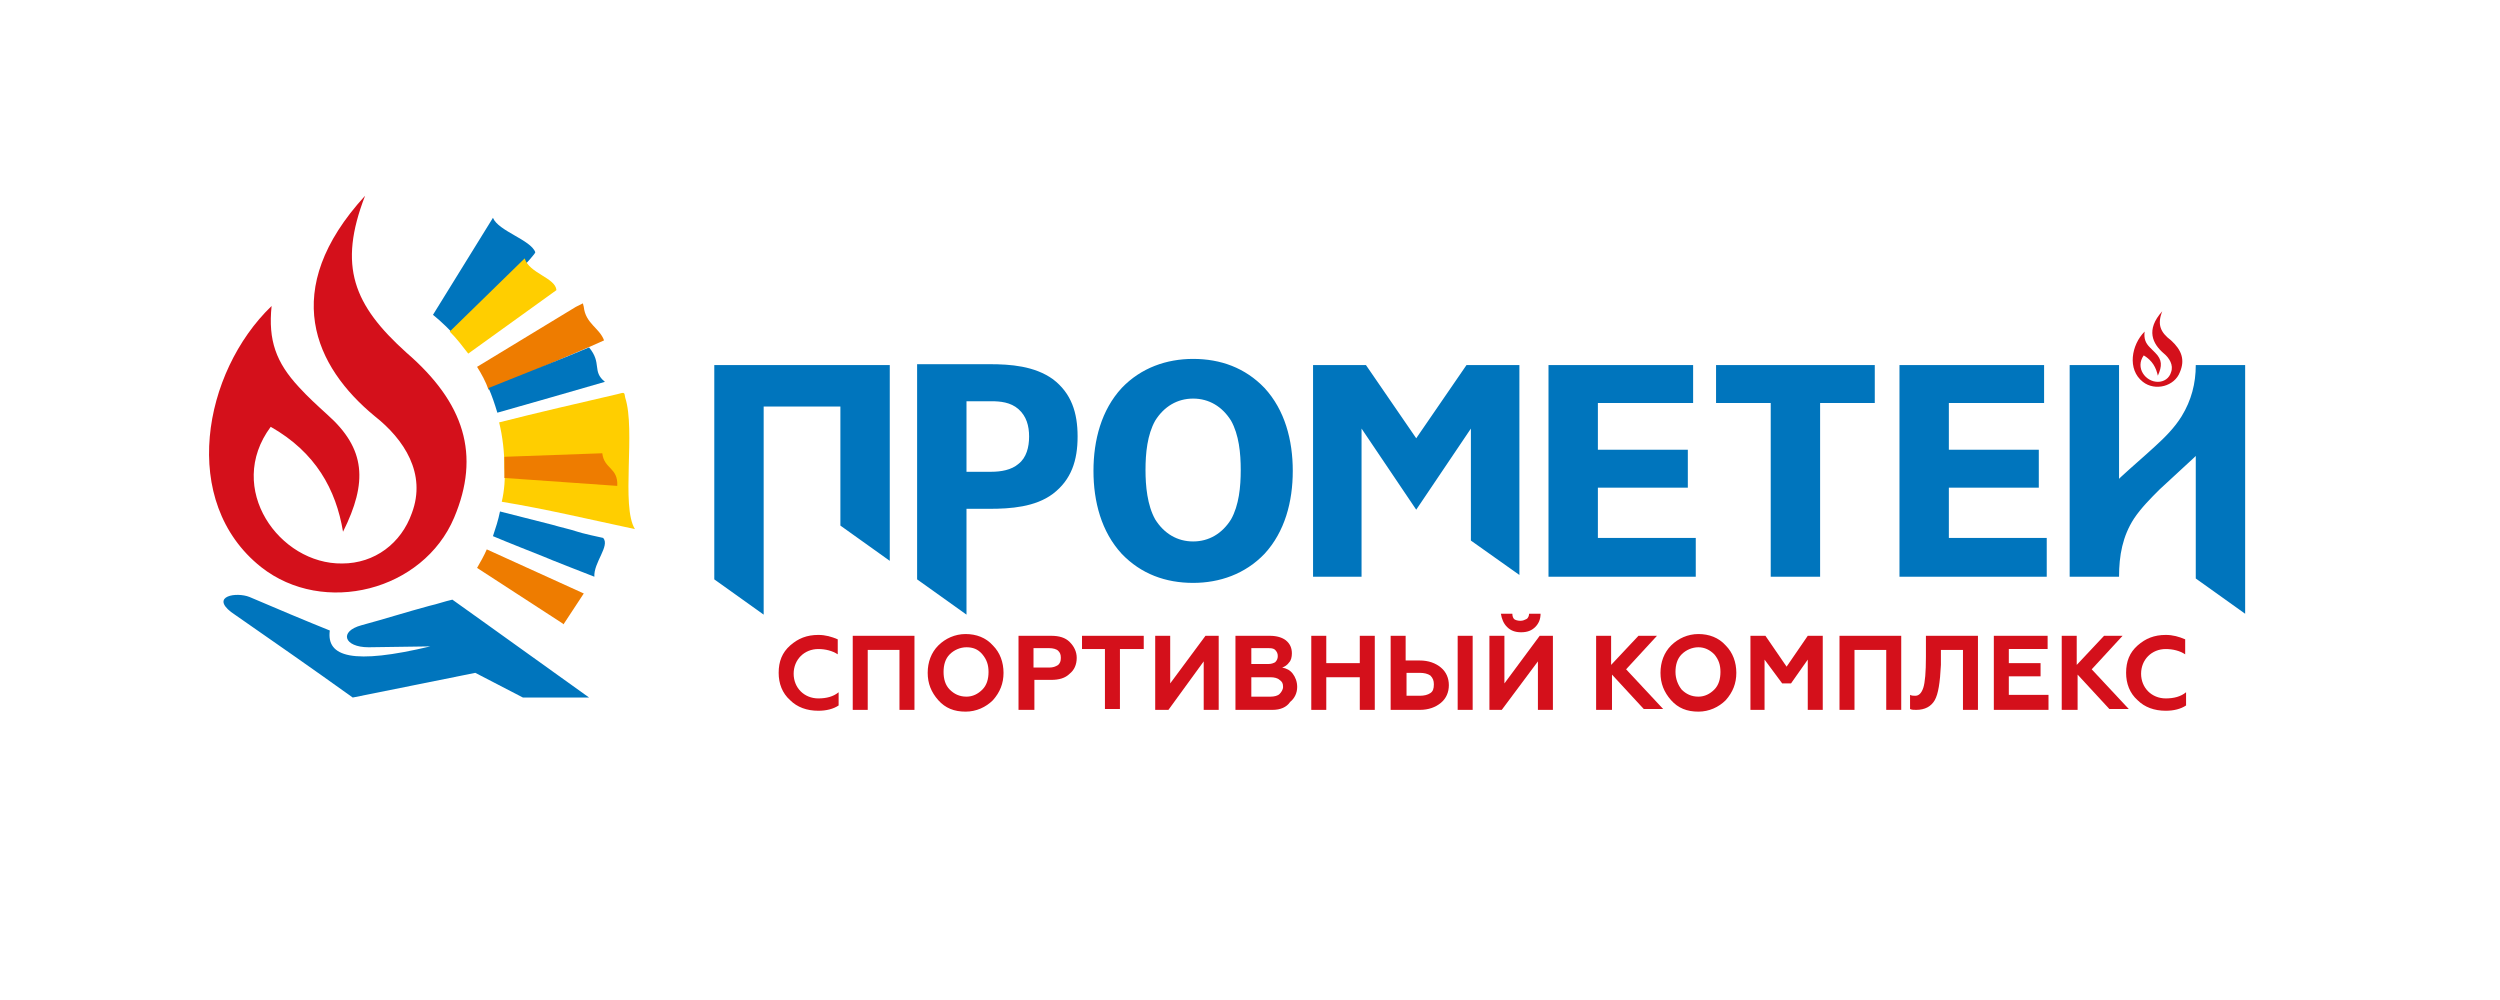 <?xml version="1.0" encoding="utf-8"?>
<!-- Generator: Adobe Illustrator 22.0.0, SVG Export Plug-In . SVG Version: 6.00 Build 0)  -->
<svg version="1.1" id="Слой_1" xmlns="http://www.w3.org/2000/svg" xmlns:xlink="http://www.w3.org/1999/xlink" x="0px" y="0px"
	 viewBox="0 0 283.5 113.4" style="enable-background:new 0 0 283.5 113.4;" xml:space="preserve">
<style type="text/css">
	.st0{fill-rule:evenodd;clip-rule:evenodd;fill:#0075BD;}
	.st1{fill-rule:evenodd;clip-rule:evenodd;fill:#D4101B;}
	.st2{fill-rule:evenodd;clip-rule:evenodd;fill:#F7E716;}
	.st3{fill-rule:evenodd;clip-rule:evenodd;fill:#EE7C00;}
	.st4{fill-rule:evenodd;clip-rule:evenodd;fill:#FFCE00;}
	.st5{fill:#D4101B;}
</style>
<path class="st0" d="M81,41.4v24.3l5.6,4V46.1h8.7v13.5l5.6,4V41.4H81z M234.7,41.4v24c1.9,0,3.7,0,5.6,0c0-2.4,0.4-4.6,1.7-6.6
	c0.8-1.2,1.9-2.3,2.9-3.3c1.3-1.2,2.6-2.4,3.9-3.6l0.2-0.2V52v13.6l5.6,4V41.4c-1.9,0-3.7,0-5.6,0c0,2.1-0.5,4-1.6,5.8
	c-0.8,1.3-1.9,2.4-3,3.4c-1.3,1.2-2.6,2.3-3.9,3.5l-0.2,0.2V54c0-4.2,0-8.4,0-12.6H234.7z M194.6,41.4v4.3h6.2v19.7h5.6V45.7h6.2
	v-4.3H194.6z M175.6,41.4v24h16.7v-4.4h-11.1v-5.7h10.2v-4.3h-10.2v-5.3H192v-4.3H175.6z M148.9,41.4v24h5.5V48.6l6.2,9.2l6.2-9.2
	v12.7l5.5,3.9V41.4h-6l-5.7,8.3l-5.7-8.3H148.9z M124,53.4c0,3.5,0.9,6.9,3.2,9.4c2.2,2.3,5,3.3,8.1,3.3c3,0,5.9-1,8.1-3.3
	c2.3-2.5,3.2-5.9,3.2-9.4c0-3.5-0.9-6.9-3.2-9.4c-2.2-2.3-5-3.3-8.1-3.3c-3,0-5.9,1-8.1,3.3C124.9,46.5,124,49.9,124,53.4z
	 M129.9,53.3c0-1.9,0.2-4,1.1-5.6c1-1.6,2.5-2.5,4.3-2.5c1.8,0,3.3,0.9,4.3,2.5c0.9,1.6,1.1,3.7,1.1,5.6c0,1.9-0.2,4-1.1,5.6
	c-1,1.6-2.5,2.5-4.3,2.5c-1.8,0-3.3-0.9-4.3-2.5C130.1,57.3,129.9,55.1,129.9,53.3z M104,41.4v24.3l5.6,4v-12h2.6
	c2.4,0,5.2-0.2,7.2-1.7c2.1-1.6,2.8-3.8,2.8-6.5c0-2.7-0.7-4.9-2.8-6.5c-2.1-1.5-4.8-1.7-7.2-1.7H104z M109.6,45.5h2.8
	c1,0,2.2,0.1,3.1,0.9c0.9,0.8,1.2,1.9,1.2,3.1c0,1.2-0.3,2.4-1.2,3.1c-0.8,0.7-2,0.9-3.1,0.9h-2.8V45.5z M215.4,41.4v24h16.7v-4.4
	H221v-5.7h10.2v-4.3H221v-5.3h10.8v-4.3H215.4z"/>
<path class="st1" d="M245.2,35.3c-1.9,2.1-1.1,3.7,0.2,4.8c0.6,0.5,1.1,1.3,0.8,2.1c-0.2,0.7-0.8,1.1-1.5,1.1c-1.4,0-2.6-1.6-1.6-3
	c1,0.6,1.4,1.4,1.6,2.3c0.5-1.1,0.5-1.8-0.3-2.6c-0.2-0.2-0.4-0.4-0.6-0.6c-0.5-0.5-0.7-1-0.6-1.8c-1.5,1.5-2,4.3-0.2,5.7
	c1.4,1.1,3.6,0.5,4.2-1.1c0.6-1.4,0.2-2.5-1-3.6C245,37.7,244.6,36.8,245.2,35.3"/>
<path class="st0" d="M66.8,79.1l-12-8.6L51.3,68c-0.9,0.2-1.7,0.5-2.6,0.7c-2.6,0.7-5.1,1.5-7.7,2.2c-2.6,0.7-2,2.5,0.8,2.5l7-0.1
	C40,75.4,37,74.5,37.4,71.5c-2.5-1-6.3-2.6-9.1-3.8c-1.5-0.6-4.4-0.1-2.1,1.7c4.6,3.2,9.2,6.4,13.8,9.7l13.9-2.8l5.4,2.8H66.8z"/>
<path class="st1" d="M41.4,22.2c-9.8,10.7-5.7,19.4,1.1,25c3.3,2.6,5.9,6.5,4.2,11c-1.2,3.4-4.2,5.7-7.9,5.7
	c-7.1,0.1-13.3-8.5-8.1-15.5c5.1,2.9,7.4,7.1,8.2,11.9c2.8-5.6,2.6-9.4-1.8-13.3c-1.1-1-2.2-2-3.2-3.1c-2.6-2.8-3.5-5.3-3.1-9.2
	c-7.8,7.5-10.5,22.2-1.2,29.6c7.1,5.6,18.4,2.7,21.9-5.6c3-7.1,1.2-13-5.4-18.7C40.1,34.6,38.3,30.2,41.4,22.2"/>
<path class="st0" d="M55.9,24.7l-6.8,11c1,0.8,2,1.8,2.9,2.8c0.8-0.9,4.1-4.6,4.4-5c0.4-0.6,4.4-4.7,4.3-4.9
	C60.2,27.2,56.5,26.2,55.9,24.7"/>
<path class="st2" d="M68.3,51.3L68.3,51.3l0.4,0.1l1.1-0.1l0.2,1.5l0.3,0l0.6-1.1l-0.2-1.1c-0.5,0.2-0.8-0.2-1.2-0.3l-0.7,0.3
	L68.3,51.3z"/>
<path class="st3" d="M55.4,44.2c3.7-1.5,7.5-3.2,11.3-4.8l1.8-0.8c-0.5-1.4-2.1-1.9-2.3-3.8l-0.1-0.4l-0.8,0.4l-11.2,6.8
	C54.6,42.4,55.1,43.3,55.4,44.2"/>
<path class="st0" d="M66.8,39.4C63,41,59.1,42.5,55.4,44c0.4,0.9,0.7,1.8,1,2.8c3.9-1.1,8.4-2.4,12.2-3.5
	C67.1,42.1,68.3,41.2,66.8,39.4"/>
<path class="st4" d="M56.9,56.9C61.8,57.7,67.3,59,72,60c-1.6-2.6,0.1-11.2-1.1-14.9c-0.1-0.7-0.1-0.6-0.9-0.4
	c-4.3,1-9.1,2.1-13.4,3.2c0.4,1.6,0.6,3.4,0.6,5.1C57.3,54.3,57.2,55.6,56.9,56.9"/>
<path class="st3" d="M54.1,64.4l9.7,6.3l0.1,0.1l2.3-3.5l-11-5C54.9,63,54.5,63.7,54.1,64.4"/>
<path class="st4" d="M59.5,29.3L51,37.6c0.8,0.8,1.4,1.6,2.1,2.5l10-7.2C63,31.5,60,31,59.5,29.3"/>
<path class="st3" d="M68.3,51.4l-11.1,0.4c0,0.4,0,0.8,0,1.2c0,0.4,0,0.8,0,1.2l12.8,0.9C70.1,53,68.5,53.2,68.3,51.4"/>
<path class="st0" d="M55.9,60.8c1.4,0.6,5.2,2.1,5.7,2.3c0.4,0.2,5.8,2.3,5.8,2.3c-0.1-1.6,1.8-3.5,1-4.4c-0.1,0-2.7-0.6-2.9-0.7
	c-0.9-0.3-1.9-0.5-2.9-0.8c-0.4-0.1-4.7-1.2-5.9-1.5C56.5,59,56.2,59.9,55.9,60.8"/>
<g>
	<path class="st5" d="M92.8,80.6c-1.3,0-2.4-0.4-3.2-1.2c-0.9-0.8-1.3-1.9-1.3-3.1c0-1.3,0.4-2.3,1.3-3.1c0.9-0.8,1.9-1.2,3.2-1.2
		c0.8,0,1.5,0.2,2.2,0.5v1.7c-0.6-0.4-1.4-0.6-2.2-0.6c-0.8,0-1.5,0.3-2,0.8c-0.5,0.5-0.8,1.2-0.8,2s0.3,1.5,0.8,2
		c0.5,0.5,1.2,0.8,2,0.8c0.9,0,1.7-0.2,2.3-0.7V80C94.5,80.4,93.7,80.6,92.8,80.6z"/>
	<path class="st5" d="M98.4,80.5h-1.7v-8.4h7v8.4H102v-6.8h-3.6V80.5z"/>
	<path class="st5" d="M105.2,76.3c0-1.2,0.4-2.3,1.2-3.1c0.8-0.8,1.9-1.3,3.1-1.3c1.2,0,2.3,0.4,3.1,1.3c0.8,0.8,1.2,1.9,1.2,3.1
		c0,1.2-0.4,2.2-1.2,3.1c-0.8,0.8-1.9,1.3-3.1,1.3c-1.3,0-2.3-0.4-3.1-1.3S105.2,77.5,105.2,76.3z M107.7,78.2
		c0.5,0.5,1.1,0.8,1.9,0.8c0.7,0,1.3-0.3,1.8-0.8s0.7-1.2,0.7-2s-0.2-1.4-0.7-2s-1.1-0.8-1.8-0.8c-0.7,0-1.4,0.3-1.9,0.8
		c-0.5,0.5-0.7,1.2-0.7,2S107.2,77.7,107.7,78.2z"/>
	<path class="st5" d="M117.2,80.5h-1.7v-8.4h3.7c0.9,0,1.6,0.2,2.1,0.7c0.5,0.5,0.8,1.1,0.8,1.8c0,0.8-0.3,1.4-0.8,1.8
		c-0.5,0.5-1.2,0.7-2.1,0.7h-1.9V80.5z M117.2,73.6v2.1h1.8c0.4,0,0.7-0.1,1-0.3c0.2-0.2,0.3-0.4,0.3-0.8s-0.1-0.6-0.3-0.8
		c-0.2-0.2-0.6-0.3-1-0.3H117.2z"/>
	<path class="st5" d="M122.7,73.6v-1.5h7v1.5h-2.7v6.8h-1.7v-6.8H122.7z"/>
	<path class="st5" d="M132.5,80.5H131v-8.4h1.7v5.4l4-5.4h1.5v8.4h-1.7V75L132.5,80.5z"/>
	<path class="st5" d="M144.3,80.5h-4.2v-8.4h3.9c0.8,0,1.4,0.2,1.8,0.5c0.5,0.4,0.7,0.9,0.7,1.5c0,0.4-0.1,0.8-0.3,1
		c-0.2,0.3-0.5,0.5-0.8,0.6c0.5,0.1,0.9,0.3,1.2,0.7c0.3,0.4,0.5,0.9,0.5,1.5c0,0.7-0.3,1.3-0.8,1.7
		C145.9,80.2,145.2,80.5,144.3,80.5z M141.9,73.5v1.8h1.9c0.4,0,0.6-0.1,0.8-0.2c0.2-0.2,0.3-0.4,0.3-0.7c0-0.3-0.1-0.5-0.3-0.7
		s-0.5-0.2-0.8-0.2H141.9z M141.9,76.8V79h2.2c0.4,0,0.8-0.1,1-0.3c0.2-0.2,0.4-0.5,0.4-0.8c0-0.4-0.1-0.6-0.4-0.8
		c-0.2-0.2-0.6-0.3-1-0.3H141.9z"/>
	<path class="st5" d="M150.4,80.5h-1.7v-8.4h1.7v3.1h3.8v-3.1h1.7v8.4h-1.7v-3.7h-3.8V80.5z"/>
	<path class="st5" d="M161,80.5h-3.3v-8.4h1.7v2.8h1.6c1,0,1.8,0.3,2.4,0.8c0.6,0.5,0.9,1.2,0.9,2s-0.3,1.5-0.9,2
		C162.8,80.2,162,80.5,161,80.5z M159.5,76.3v2.6h1.5c0.5,0,0.9-0.1,1.2-0.3c0.3-0.2,0.4-0.5,0.4-1c0-0.4-0.1-0.7-0.4-1
		c-0.3-0.2-0.7-0.3-1.2-0.3H159.5z M167,80.5h-1.7v-8.4h1.7V80.5z"/>
	<path class="st5" d="M170.3,80.5h-1.4v-8.4h1.7v5.4l4-5.4h1.5v8.4h-1.7V75L170.3,80.5z M170.2,69.6h1.3c0,0.3,0.1,0.5,0.2,0.6
		s0.4,0.2,0.7,0.2c0.3,0,0.5-0.1,0.7-0.2s0.3-0.4,0.3-0.6h1.3c0,0.6-0.2,1.1-0.6,1.5c-0.4,0.4-0.9,0.6-1.6,0.6s-1.2-0.2-1.6-0.6
		S170.3,70.2,170.2,69.6z"/>
	<path class="st5" d="M182.7,80.5H181v-8.4h1.7v3.3l3.1-3.3h2.1l-3.5,3.8l4.2,4.5h-2.2l-3.6-3.9V80.5z"/>
	<path class="st5" d="M188.3,76.3c0-1.2,0.4-2.3,1.2-3.1c0.8-0.8,1.9-1.3,3.1-1.3c1.2,0,2.3,0.4,3.1,1.3c0.8,0.8,1.2,1.9,1.2,3.1
		c0,1.2-0.4,2.2-1.2,3.1c-0.8,0.8-1.9,1.3-3.1,1.3c-1.3,0-2.3-0.4-3.1-1.3C188.7,78.5,188.3,77.5,188.3,76.3z M190.7,78.2
		c0.5,0.5,1.1,0.8,1.9,0.8c0.7,0,1.3-0.3,1.8-0.8c0.5-0.5,0.7-1.2,0.7-2s-0.2-1.4-0.7-2c-0.5-0.5-1.1-0.8-1.8-0.8
		c-0.7,0-1.4,0.3-1.9,0.8c-0.5,0.5-0.7,1.2-0.7,2S190.3,77.7,190.7,78.2z"/>
	<path class="st5" d="M200.2,80.5h-1.7v-8.4h1.7l2.4,3.5l2.4-3.5h1.7v8.4H205v-5.7l-1.9,2.7h-1l-2-2.7V80.5z"/>
	<path class="st5" d="M210.3,80.5h-1.7v-8.4h7v8.4h-1.7v-6.8h-3.6V80.5z"/>
	<path class="st5" d="M216.6,80.4v-1.6c0.2,0.1,0.4,0.1,0.6,0.1c0.4,0,0.7-0.3,0.9-0.9c0.2-0.6,0.3-1.8,0.3-3.5l0-2.4h5.9v8.4h-1.7
		v-6.8h-2.5l0,1.7c-0.1,2-0.3,3.3-0.7,4c-0.4,0.7-1.1,1.1-2.1,1.1C217,80.5,216.8,80.5,216.6,80.4z"/>
	<path class="st5" d="M232.4,80.5h-6.3v-8.4h6.1v1.5h-4.4v1.6h3.6v1.5h-3.6v2.1h4.5V80.5z"/>
	<path class="st5" d="M235.5,80.5h-1.7v-8.4h1.7v3.3l3.1-3.3h2.1l-3.5,3.8l4.2,4.5h-2.2l-3.6-3.9V80.5z"/>
	<path class="st5" d="M245.6,80.6c-1.3,0-2.4-0.4-3.2-1.2c-0.9-0.8-1.3-1.9-1.3-3.1c0-1.3,0.4-2.3,1.3-3.1c0.9-0.8,1.9-1.2,3.2-1.2
		c0.8,0,1.5,0.2,2.2,0.5v1.7c-0.6-0.4-1.4-0.6-2.2-0.6c-0.8,0-1.5,0.3-2,0.8c-0.5,0.5-0.8,1.2-0.8,2s0.3,1.5,0.8,2
		c0.5,0.5,1.2,0.8,2,0.8c0.9,0,1.7-0.2,2.3-0.7V80C247.3,80.4,246.5,80.6,245.6,80.6z"/>
</g>
</svg>

